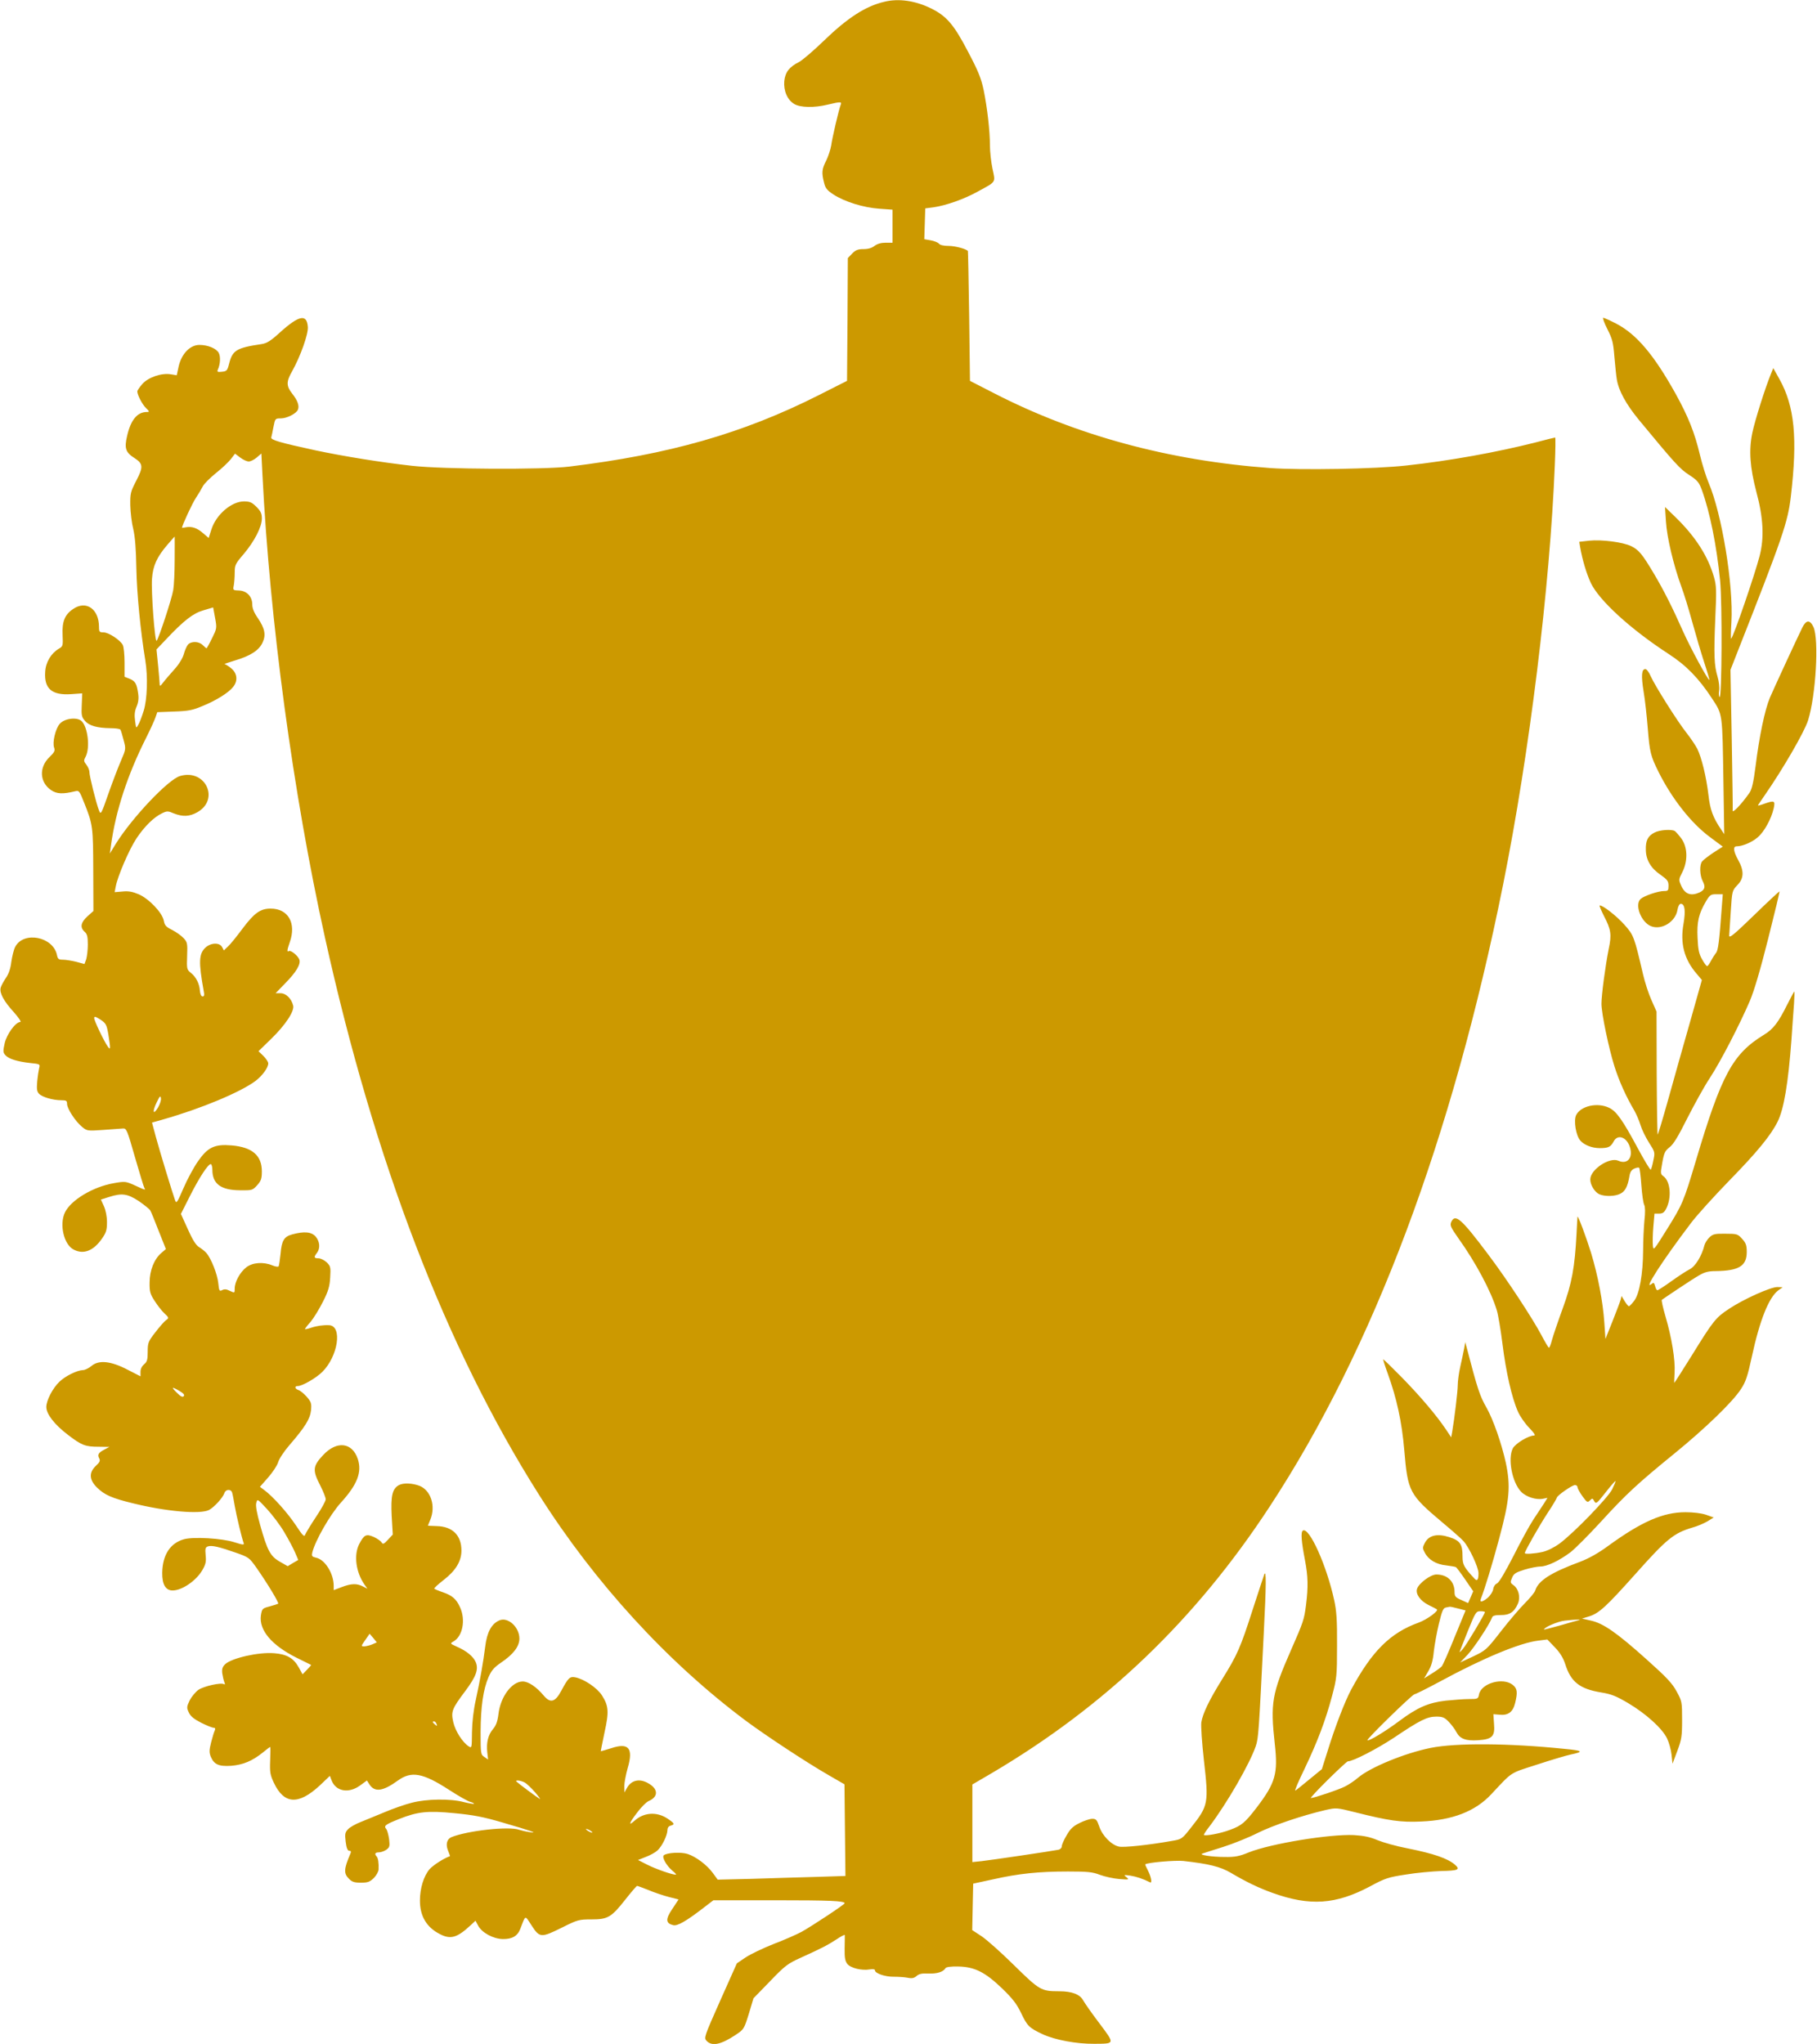 <?xml version="1.0" standalone="no"?>
<!DOCTYPE svg PUBLIC "-//W3C//DTD SVG 20010904//EN"
 "http://www.w3.org/TR/2001/REC-SVG-20010904/DTD/svg10.dtd">
<svg version="1.0" xmlns="http://www.w3.org/2000/svg"
 width="1138pt" height="1280pt" viewBox="0 0 1138 1280"
 preserveAspectRatio="xMidYMid meet">
<g transform="translate(0,1280) scale(0.1,-0.1)"
fill="#cc9900" stroke="none">
<path d="M5539 12789 c-117 -27 -230 -100 -378 -243 -64 -62 -134 -122 -156
-134 -62 -31 -87 -64 -93 -120 -5 -61 19 -117 62 -143 38 -23 125 -25 211 -4
80 19 89 19 80 -2 -12 -32 -53 -207 -59 -253 -4 -25 -18 -68 -31 -95 -28 -54
-30 -76 -14 -139 8 -34 19 -48 59 -74 69 -45 187 -82 286 -89 l84 -6 0 -103 0
-104 -44 0 c-28 0 -52 -7 -69 -20 -16 -13 -40 -20 -69 -20 -35 0 -50 -6 -71
-28 l-27 -28 -2 -384 -3 -385 -180 -91 c-474 -239 -935 -370 -1560 -446 -169
-20 -787 -17 -985 5 -196 22 -425 59 -605 97 -221 48 -281 65 -276 81 2 8 9
38 14 67 10 51 11 52 46 52 39 0 98 31 107 55 10 24 -3 59 -36 100 -37 47 -38
75 -1 139 53 95 102 233 99 278 -6 84 -54 75 -176 -35 -57 -52 -81 -67 -115
-72 -156 -23 -181 -39 -202 -122 -11 -44 -15 -48 -45 -51 -28 -3 -32 -1 -25
15 15 33 17 81 5 103 -15 28 -68 50 -121 50 -59 0 -112 -56 -130 -134 l-12
-56 -37 6 c-58 10 -142 -19 -179 -61 -17 -20 -31 -40 -31 -46 0 -22 30 -80 54
-104 23 -22 23 -25 6 -25 -60 0 -101 -49 -124 -150 -18 -77 -10 -103 47 -139
54 -35 55 -56 10 -142 -35 -68 -38 -78 -37 -153 1 -45 9 -112 19 -151 11 -48
17 -124 19 -245 3 -157 26 -392 56 -575 17 -103 12 -245 -10 -316 -11 -35 -26
-75 -34 -88 -13 -24 -14 -23 -20 25 -5 35 -3 60 9 88 12 28 15 53 10 85 -9 61
-18 76 -55 91 l-30 12 0 90 c0 49 -5 98 -11 109 -16 31 -89 79 -121 79 -25 0
-28 3 -28 34 0 112 -80 168 -161 113 -53 -35 -71 -79 -67 -163 3 -68 2 -72
-23 -86 -49 -29 -83 -85 -86 -146 -7 -105 42 -147 162 -139 l70 5 -3 -73 c-3
-64 -1 -75 20 -99 26 -31 77 -45 160 -46 31 0 59 -4 62 -9 3 -4 12 -34 20 -65
15 -56 15 -57 -16 -129 -17 -39 -53 -133 -79 -207 -45 -130 -48 -134 -59 -105
-18 46 -60 215 -60 240 0 13 -9 33 -19 46 -17 22 -18 26 -4 52 28 55 13 186
-27 222 -29 26 -107 16 -136 -18 -27 -31 -47 -117 -35 -149 7 -19 2 -29 -30
-60 -66 -64 -61 -157 11 -206 35 -24 73 -26 151 -7 24 6 27 2 56 -72 55 -137
56 -151 57 -423 l1 -255 -37 -33 c-43 -39 -48 -70 -18 -97 16 -14 20 -31 20
-80 0 -34 -5 -75 -10 -92 l-11 -30 -52 14 c-28 7 -66 13 -83 13 -26 0 -32 4
-37 28 -23 117 -210 153 -262 52 -9 -17 -19 -59 -24 -93 -5 -42 -16 -75 -34
-101 -15 -22 -30 -50 -33 -62 -8 -32 19 -83 83 -153 31 -35 48 -61 40 -61 -29
0 -85 -76 -98 -134 -11 -49 -10 -58 5 -74 20 -23 74 -40 156 -49 60 -6 62 -7
55 -32 -3 -14 -9 -52 -12 -84 -4 -46 -2 -62 11 -76 19 -21 87 -41 140 -41 31
0 36 -3 36 -23 0 -29 51 -108 93 -143 31 -26 34 -27 132 -20 55 4 111 8 124 9
23 2 27 -7 76 -179 29 -100 55 -186 59 -193 10 -15 6 -15 -60 16 -56 25 -61
26 -129 14 -131 -22 -272 -106 -309 -185 -35 -75 -6 -200 55 -231 62 -33 125
-8 178 69 26 37 31 54 31 103 0 35 -8 74 -19 99 l-19 42 50 16 c82 26 116 21
188 -26 34 -24 67 -50 71 -58 5 -8 29 -66 53 -129 l45 -113 -28 -24 c-45 -38
-74 -109 -74 -185 -1 -57 3 -72 31 -115 17 -27 45 -63 61 -78 30 -28 30 -30
11 -43 -11 -8 -41 -42 -67 -76 -45 -58 -48 -66 -48 -122 0 -50 -4 -63 -22 -78
-14 -12 -23 -29 -23 -47 l0 -29 -80 41 c-105 55 -181 63 -227 24 -17 -14 -41
-26 -54 -26 -36 -1 -110 -37 -147 -73 -42 -40 -82 -117 -82 -158 0 -44 51
-110 135 -174 86 -66 109 -75 193 -75 l67 -1 -30 -16 c-39 -20 -46 -33 -34
-55 8 -15 4 -25 -20 -47 -45 -42 -43 -88 7 -137 46 -45 92 -66 224 -98 210
-52 422 -70 477 -42 33 18 86 76 96 105 8 26 42 28 49 3 3 -9 10 -46 16 -82
11 -64 45 -204 56 -233 5 -13 -5 -12 -58 5 -78 25 -255 35 -315 19 -87 -24
-135 -98 -137 -210 -1 -73 21 -111 65 -111 58 0 147 60 186 127 21 36 25 53
21 93 -4 42 -2 50 14 56 25 8 67 -2 171 -38 86 -30 88 -32 134 -97 72 -103
142 -220 135 -224 -4 -2 -28 -10 -54 -17 -45 -12 -47 -14 -54 -56 -13 -92 67
-187 223 -265 48 -24 89 -44 91 -45 2 -1 -10 -15 -25 -30 l-28 -29 -25 45
c-32 57 -75 81 -153 87 -98 8 -264 -30 -306 -68 -18 -17 -22 -30 -19 -58 3
-20 9 -45 13 -55 5 -13 5 -17 -2 -13 -19 12 -125 -12 -160 -35 -18 -13 -43
-43 -55 -66 -19 -41 -20 -46 -5 -77 11 -24 33 -41 78 -64 34 -17 69 -31 77
-31 10 0 12 -5 7 -17 -5 -10 -15 -44 -23 -75 -12 -48 -12 -63 -2 -89 21 -49
50 -62 128 -57 74 6 132 30 199 84 23 19 43 34 45 34 2 0 2 -38 0 -84 -3 -74
0 -91 23 -140 64 -136 154 -141 288 -17 l63 60 11 -29 c26 -68 106 -83 177
-32 l44 32 16 -25 c33 -50 84 -43 177 24 85 62 157 49 322 -58 59 -38 118 -72
133 -75 14 -4 24 -9 22 -12 -3 -2 -32 3 -64 11 -83 22 -231 20 -324 -4 -41
-10 -118 -37 -170 -59 -52 -22 -120 -49 -151 -62 -31 -12 -67 -32 -79 -45 -19
-20 -21 -30 -15 -79 5 -40 12 -56 22 -56 11 0 13 -5 8 -17 -42 -98 -43 -125
-10 -158 19 -20 34 -25 75 -25 44 0 56 5 81 29 16 16 29 40 30 53 2 41 -3 73
-12 82 -15 16 -10 26 14 26 12 0 33 7 46 16 21 15 23 22 18 66 -4 28 -12 57
-18 64 -17 20 -7 28 81 63 116 46 178 53 349 36 115 -11 179 -23 301 -59 179
-52 227 -69 165 -59 -22 3 -50 10 -63 14 -62 24 -324 -5 -425 -46 -28 -12 -37
-45 -21 -84 8 -19 13 -35 12 -35 -40 -14 -106 -57 -128 -82 -36 -42 -60 -119
-60 -196 0 -98 42 -168 125 -210 67 -35 108 -23 192 55 l31 29 16 -30 c23 -45
95 -84 155 -85 59 -1 93 19 110 65 34 88 27 87 71 19 50 -77 59 -77 192 -11
96 48 104 50 182 50 103 0 125 13 213 125 37 47 70 85 73 85 4 0 35 -12 71
-26 35 -15 92 -34 126 -43 l63 -16 -39 -59 c-44 -65 -42 -90 5 -102 26 -7 81
24 196 113 l56 43 380 0 c356 0 442 -4 442 -19 -1 -8 -202 -141 -270 -179 -30
-16 -109 -51 -175 -76 -66 -26 -145 -64 -175 -84 l-55 -37 -104 -233 c-100
-225 -103 -234 -86 -252 33 -36 89 -25 181 36 53 35 54 37 84 133 l29 97 103
106 c94 98 111 111 193 148 130 59 167 78 224 115 28 19 51 31 52 27 0 -4 0
-41 -1 -83 -1 -60 3 -80 17 -98 21 -26 91 -43 141 -34 21 3 32 1 32 -6 0 -19
65 -41 117 -40 26 0 65 -2 86 -6 29 -6 42 -3 58 11 15 13 33 17 74 15 53 -2
93 10 107 34 5 7 33 11 80 10 102 -2 168 -35 275 -138 64 -62 90 -95 117 -151
40 -84 51 -95 136 -135 78 -36 212 -61 324 -60 130 1 130 -3 31 129 -48 63
-93 128 -101 143 -21 38 -70 57 -151 57 -112 0 -122 6 -282 163 -80 79 -172
161 -204 182 l-58 38 3 145 3 146 125 27 c160 36 285 49 469 49 123 0 154 -3
200 -21 30 -11 84 -23 120 -26 62 -5 65 -4 46 11 -19 15 -18 16 25 10 37 -6
80 -20 123 -42 14 -7 7 34 -13 73 -11 21 -19 39 -17 40 17 12 188 26 238 21
161 -18 233 -36 299 -75 96 -57 176 -95 260 -125 233 -84 396 -73 609 40 96
52 115 58 226 75 66 11 166 20 222 22 106 2 120 9 86 39 -46 40 -133 70 -298
103 -69 13 -153 37 -187 51 -47 20 -85 28 -148 32 -152 7 -519 -53 -658 -108
-60 -25 -88 -30 -150 -29 -84 0 -166 13 -142 21 8 3 67 22 131 42 63 20 160
59 215 87 94 47 280 110 426 144 67 15 69 15 185 -14 210 -53 287 -64 413 -58
197 8 340 64 439 170 136 145 112 130 286 186 88 29 183 57 210 63 87 18 80
25 -37 36 -351 36 -678 38 -838 6 -163 -33 -379 -122 -455 -187 -22 -19 -58
-43 -80 -54 -38 -20 -196 -73 -215 -73 -5 0 43 52 107 115 64 63 120 115 125
115 32 0 179 76 287 147 165 111 209 133 267 133 39 0 51 -5 78 -33 17 -18 39
-47 48 -65 22 -41 58 -55 135 -50 89 6 107 24 100 103 l-4 60 38 -3 c54 -6 84
16 98 72 17 69 14 92 -15 115 -62 49 -197 10 -211 -60 -5 -28 -8 -29 -62 -29
-31 0 -96 -5 -146 -10 -109 -13 -177 -42 -292 -128 -87 -65 -191 -128 -199
-120 -6 7 282 288 295 288 6 0 78 36 160 80 271 147 503 243 616 256 l56 7 47
-49 c33 -34 52 -66 65 -105 35 -112 91 -156 227 -178 61 -10 92 -22 168 -67
111 -66 213 -158 243 -221 12 -25 25 -71 28 -102 l6 -56 30 80 c27 72 30 92
30 195 0 112 -1 117 -34 177 -27 51 -63 89 -187 200 -186 167 -272 227 -349
244 l-57 13 46 14 c62 20 107 62 286 262 200 225 243 259 360 294 30 8 72 26
94 39 l39 24 -48 17 c-30 10 -80 16 -129 16 -140 0 -275 -59 -484 -211 -61
-45 -122 -79 -175 -99 -186 -69 -263 -119 -282 -181 -4 -12 -33 -47 -64 -78
-31 -31 -99 -110 -150 -176 -91 -117 -95 -120 -174 -158 l-82 -38 46 48 c40
42 136 187 154 234 4 11 19 15 54 15 56 -1 85 19 108 72 17 40 4 93 -29 116
-19 13 -20 18 -8 45 10 26 23 34 77 51 36 11 81 20 100 20 42 0 118 36 190 90
28 22 114 108 191 192 159 174 230 239 462 428 189 154 361 320 413 400 30 45
42 80 68 200 50 233 107 374 166 419 l28 20 -34 1 c-42 0 -212 -76 -303 -137
-82 -54 -98 -74 -232 -291 -59 -94 -108 -172 -110 -172 -1 0 0 29 2 64 5 78
-18 220 -57 352 -16 54 -26 101 -23 104 43 30 197 133 233 153 35 21 60 27
105 27 145 2 194 32 194 120 0 40 -5 56 -29 82 -27 30 -32 32 -104 32 -66 1
-78 -2 -100 -22 -14 -13 -28 -36 -32 -50 -17 -68 -57 -133 -93 -151 -20 -10
-72 -44 -115 -75 -43 -31 -82 -56 -87 -56 -4 0 -11 12 -14 26 -6 21 -9 24 -21
14 -58 -48 68 147 245 380 35 47 142 165 236 262 178 182 264 287 307 373 40
80 67 244 87 515 5 80 13 181 16 225 3 44 4 78 1 75 -3 -3 -22 -39 -43 -80
-56 -113 -88 -155 -146 -190 -196 -120 -266 -248 -427 -790 -77 -258 -84 -273
-182 -430 -81 -130 -84 -134 -87 -100 -2 19 -1 72 3 118 l7 82 29 0 c22 0 32
7 44 30 36 69 27 173 -17 204 -19 14 -19 18 -7 85 11 62 17 74 46 97 24 18 54
68 111 182 44 86 106 199 140 250 67 102 186 332 251 483 27 63 67 199 115
390 41 162 73 295 71 297 -1 1 -73 -65 -159 -149 -127 -123 -156 -147 -156
-128 1 13 5 82 10 153 8 127 9 129 41 163 42 42 43 90 5 158 -30 54 -33 85
-10 85 37 0 96 25 132 56 41 34 86 116 101 183 10 47 4 50 -61 27 -21 -8 -38
-12 -38 -10 0 2 20 31 44 66 113 163 247 394 270 467 49 157 69 506 34 584
-22 47 -46 46 -70 -3 -41 -84 -178 -381 -203 -439 -32 -76 -67 -244 -90 -431
-13 -101 -23 -143 -38 -165 -54 -77 -113 -137 -105 -107 1 4 -2 203 -6 442
l-8 435 45 115 c282 716 314 809 333 970 43 366 24 566 -72 737 l-38 68 -14
-35 c-36 -87 -101 -293 -117 -370 -23 -110 -15 -217 25 -370 44 -162 50 -287
21 -400 -31 -120 -163 -505 -179 -520 -2 -3 -2 45 2 106 13 231 -60 677 -143
871 -16 38 -40 115 -54 173 -33 140 -73 240 -153 385 -135 242 -243 371 -371
438 -39 20 -76 37 -82 37 -5 0 6 -32 26 -71 32 -63 37 -85 44 -173 5 -55 11
-119 15 -141 11 -71 59 -158 139 -255 225 -272 256 -307 314 -344 52 -34 62
-46 80 -95 51 -141 92 -347 114 -566 14 -142 11 -739 -3 -730 -5 3 -6 21 -3
40 3 20 -1 58 -10 88 -21 69 -24 134 -14 367 8 172 7 202 -8 255 -38 133 -117
255 -240 375 l-67 65 6 -91 c6 -100 47 -271 95 -404 18 -47 49 -150 71 -230
22 -80 55 -192 74 -250 19 -57 33 -106 32 -108 -7 -6 -119 201 -165 304 -65
147 -123 262 -184 364 -72 121 -93 146 -141 170 -53 25 -182 42 -263 34 l-62
-7 5 -31 c15 -85 40 -167 67 -226 52 -110 249 -290 487 -445 110 -71 189 -152
271 -277 69 -106 66 -85 73 -532 l5 -320 -20 30 c-50 73 -69 124 -79 216 -14
117 -43 234 -70 289 -12 23 -43 69 -70 103 -58 74 -195 292 -222 352 -10 24
-25 44 -33 44 -24 0 -27 -42 -11 -141 9 -52 20 -155 26 -229 12 -151 18 -175
68 -275 83 -166 203 -319 320 -406 l82 -61 -58 -37 c-31 -21 -63 -45 -71 -55
-18 -21 -16 -88 4 -126 18 -35 12 -53 -21 -69 -54 -24 -90 -11 -114 41 -17 38
-17 40 6 85 36 70 34 157 -5 211 -16 22 -35 43 -42 48 -21 12 -95 7 -127 -10
-41 -21 -56 -50 -54 -109 1 -63 32 -115 93 -156 42 -30 49 -39 49 -68 0 -30
-3 -33 -28 -33 -37 0 -122 -29 -146 -49 -40 -35 1 -145 64 -171 66 -27 154 27
166 102 4 23 12 38 21 38 25 0 31 -42 17 -125 -22 -123 4 -223 83 -314 l32
-38 -73 -259 c-41 -142 -102 -361 -137 -486 -35 -125 -65 -225 -67 -223 -2 2
-5 176 -6 387 l-1 383 -31 70 c-18 39 -42 113 -54 165 -55 236 -58 244 -118
311 -50 55 -132 119 -153 119 -4 0 8 -29 26 -65 45 -86 50 -117 30 -210 -20
-100 -45 -286 -45 -341 0 -60 46 -281 82 -394 29 -91 72 -187 124 -275 13 -23
31 -65 39 -92 8 -27 32 -76 53 -109 37 -58 38 -60 27 -111 -5 -28 -13 -54 -16
-58 -4 -3 -41 59 -83 137 -94 175 -133 230 -179 251 -73 35 -178 11 -206 -47
-16 -35 -1 -128 27 -159 24 -28 74 -47 121 -47 53 0 69 7 87 41 26 51 86 27
104 -41 17 -64 -20 -103 -74 -79 -55 25 -176 -55 -176 -117 0 -35 28 -80 57
-93 34 -15 99 -14 132 4 30 15 45 45 56 108 4 27 13 41 31 49 13 6 27 8 30 5
4 -3 10 -53 14 -110 4 -57 12 -112 18 -123 6 -12 7 -47 1 -99 -4 -44 -8 -127
-8 -185 -1 -149 -23 -273 -56 -316 -14 -19 -29 -34 -33 -34 -4 0 -16 14 -27
32 l-19 32 -6 -24 c-4 -14 -27 -74 -51 -135 l-44 -110 -7 103 c-9 131 -40 294
-83 436 -31 100 -83 239 -85 226 -1 -3 -3 -50 -6 -105 -11 -212 -29 -311 -87
-470 -30 -82 -60 -171 -67 -197 -7 -27 -15 -48 -19 -48 -3 0 -24 35 -46 77
-56 106 -218 353 -335 508 -169 225 -206 257 -231 202 -9 -21 -3 -33 46 -103
106 -148 204 -330 240 -451 8 -26 24 -120 35 -208 22 -178 59 -340 97 -425 13
-30 45 -76 71 -102 33 -35 41 -48 29 -48 -34 0 -116 -50 -132 -80 -33 -64 -5
-213 52 -272 31 -32 93 -52 136 -44 l29 6 -21 -34 c-12 -18 -41 -63 -66 -100
-24 -36 -81 -140 -126 -230 -53 -103 -90 -166 -103 -172 -12 -5 -22 -20 -24
-36 -2 -15 -17 -38 -33 -53 -35 -29 -54 -32 -44 -7 25 65 72 218 115 379 65
241 72 326 41 473 -27 122 -79 271 -121 345 -42 74 -55 112 -125 380 l-8 30
-7 -40 c-4 -22 -15 -73 -24 -113 -9 -40 -16 -92 -16 -116 0 -38 -20 -206 -35
-294 l-6 -33 -34 51 c-58 86 -155 201 -274 323 -63 64 -116 116 -118 114 -1
-2 11 -41 28 -87 57 -157 89 -305 104 -480 22 -262 31 -279 240 -455 61 -51
120 -103 131 -116 36 -40 94 -164 94 -201 0 -40 -8 -52 -24 -35 -67 72 -76 88
-76 140 0 77 -15 99 -83 121 -75 24 -128 12 -153 -36 -15 -29 -15 -34 0 -62
23 -44 72 -73 134 -79 29 -4 56 -8 61 -11 4 -3 31 -38 58 -78 l50 -73 -16 -37
-16 -37 -42 19 c-37 16 -43 23 -43 50 0 67 -45 110 -114 110 -36 0 -110 -55
-121 -90 -10 -32 20 -75 72 -101 26 -13 50 -25 52 -27 15 -8 -61 -64 -113 -83
-178 -64 -293 -178 -423 -419 -39 -72 -102 -236 -147 -382 l-37 -117 -77 -63
c-42 -35 -82 -67 -89 -71 -7 -4 19 57 57 135 82 172 132 304 173 458 29 110
31 124 31 315 1 159 -3 217 -18 285 -47 216 -156 459 -196 435 -14 -9 -10 -65
14 -190 18 -95 20 -162 6 -274 -12 -95 -17 -108 -95 -286 -119 -271 -129 -330
-101 -585 21 -187 5 -244 -113 -399 -72 -94 -95 -114 -167 -140 -59 -23 -164
-42 -164 -31 0 4 15 27 34 51 110 145 253 393 291 504 17 51 19 82 50 706 16
310 16 403 3 369 -3 -8 -36 -108 -73 -222 -76 -237 -96 -282 -190 -433 -84
-135 -122 -216 -131 -271 -3 -24 4 -128 16 -236 31 -271 28 -286 -79 -421 -59
-75 -59 -75 -125 -86 -140 -25 -300 -42 -328 -35 -47 10 -104 68 -123 125 -15
43 -20 49 -44 49 -15 0 -51 -12 -79 -26 -41 -20 -59 -37 -82 -78 -17 -28 -30
-59 -30 -68 0 -10 -10 -20 -22 -22 -45 -9 -424 -65 -480 -71 l-58 -6 0 243 0
243 118 69 c713 420 1279 961 1744 1671 650 991 1143 2306 1463 3900 165 823
292 1857 323 2623 4 94 5 172 2 172 -3 0 -57 -13 -120 -30 -244 -62 -543 -116
-810 -145 -194 -22 -665 -30 -855 -16 -632 46 -1215 204 -1730 469 l-150 77
-5 405 c-3 223 -7 406 -8 408 -9 13 -80 32 -120 32 -31 0 -54 5 -61 14 -7 8
-30 17 -52 21 l-40 7 3 96 3 97 53 7 c77 11 193 52 275 98 119 65 112 54 93
144 -9 43 -16 108 -16 145 0 93 -17 237 -39 346 -16 75 -34 120 -98 241 -89
171 -135 224 -233 272 -98 48 -202 63 -291 41z m-3981 -2879 c11 0 34 11 50
25 l29 25 7 -138 c46 -912 191 -1988 391 -2892 311 -1406 759 -2572 1341
-3491 351 -554 805 -1049 1298 -1417 127 -94 379 -260 513 -337 l102 -59 3
-287 3 -287 -190 -6 c-104 -3 -284 -8 -400 -12 l-210 -5 -30 41 c-36 50 -106
103 -159 120 -41 13 -132 8 -149 -9 -12 -12 16 -63 53 -95 18 -14 28 -26 23
-26 -24 0 -124 35 -178 62 l-59 30 48 19 c27 10 60 28 74 41 29 27 61 93 62
126 0 15 7 26 20 29 29 8 25 15 -22 46 -67 43 -147 37 -205 -16 -39 -35 -33
-14 16 50 25 34 58 67 73 74 60 25 62 73 4 108 -57 36 -112 25 -140 -27 l-15
-27 -1 40 c0 22 10 72 21 112 37 125 7 162 -103 125 -35 -11 -64 -19 -65 -19
-1 1 10 54 23 117 29 131 26 167 -16 233 -29 46 -111 102 -167 113 -34 7 -44
-3 -88 -85 -38 -71 -68 -79 -110 -29 -44 53 -95 88 -131 88 -68 0 -139 -95
-152 -203 -6 -48 -15 -73 -35 -96 -30 -36 -42 -84 -35 -146 l5 -44 -23 16
c-23 15 -24 19 -24 157 1 157 16 266 50 344 18 41 34 60 78 90 77 52 115 101
115 151 0 72 -73 138 -127 113 -48 -22 -76 -73 -87 -163 -13 -101 -30 -200
-59 -334 -14 -61 -23 -139 -24 -202 -1 -100 -1 -102 -21 -89 -39 26 -83 95
-96 151 -15 67 -9 83 75 195 68 91 84 136 66 180 -15 36 -57 71 -119 98 -42
19 -43 20 -22 32 58 31 79 135 42 215 -23 52 -50 74 -108 94 -27 9 -50 19 -53
22 -3 3 24 28 59 55 75 58 111 117 111 184 0 95 -56 151 -155 153 -30 1 -55 2
-55 3 0 1 7 18 15 37 35 85 4 183 -67 212 -44 17 -101 20 -129 5 -42 -23 -52
-66 -46 -192 l7 -118 -30 -32 c-26 -28 -32 -31 -40 -17 -5 8 -27 24 -49 34
-48 21 -61 14 -92 -46 -34 -68 -20 -174 33 -251 l19 -27 -28 14 c-38 20 -73
19 -133 -4 l-50 -19 0 26 c0 78 -54 165 -110 177 -26 6 -29 10 -24 33 18 74
112 238 179 312 103 113 133 191 106 273 -35 105 -132 116 -217 25 -65 -69
-68 -95 -19 -189 19 -38 35 -77 35 -88 0 -11 -27 -60 -60 -109 -33 -50 -63
-99 -68 -111 -6 -18 -14 -11 -59 57 -51 77 -143 180 -197 220 l-28 21 51 58
c28 32 57 75 63 96 6 21 37 68 69 105 101 117 131 166 137 220 4 44 1 52 -27
85 -18 20 -41 39 -52 42 -23 8 -26 25 -4 25 28 0 115 50 154 89 99 99 126 287
43 292 -36 2 -79 -4 -114 -16 -21 -7 -38 -11 -38 -8 0 3 16 24 36 46 19 23 54
80 77 126 34 67 42 96 45 152 4 62 2 70 -21 93 -15 14 -38 26 -52 26 -29 0
-31 7 -10 34 22 29 18 71 -8 102 -26 30 -72 34 -146 14 -52 -14 -67 -38 -74
-123 -4 -37 -9 -72 -12 -77 -3 -5 -21 -2 -40 6 -56 23 -123 18 -162 -12 -39
-30 -73 -91 -73 -133 0 -29 0 -29 -30 -15 -21 11 -35 12 -48 5 -18 -9 -20 -5
-25 44 -6 57 -45 155 -75 189 -9 10 -30 27 -45 36 -20 12 -41 46 -71 113 l-43
95 56 111 c59 117 114 201 131 201 5 0 10 -16 10 -35 0 -89 53 -128 173 -129
76 -1 79 0 108 32 24 27 29 41 29 86 0 100 -60 152 -189 163 -107 9 -149 -11
-210 -98 -27 -38 -68 -114 -92 -170 -38 -88 -44 -98 -52 -77 -16 44 -95 303
-120 395 l-25 93 71 20 c241 69 479 169 575 239 44 33 82 84 82 112 0 9 -14
30 -30 46 l-31 30 78 76 c91 88 148 175 139 210 -11 44 -45 77 -79 77 l-31 0
61 63 c68 69 97 118 88 147 -8 24 -54 62 -66 54 -13 -8 -11 7 6 56 42 119 -10
210 -120 210 -64 0 -102 -27 -175 -124 -37 -50 -79 -102 -93 -114 l-25 -24
-11 21 c-16 30 -70 28 -104 -3 -42 -39 -44 -90 -11 -273 5 -24 3 -33 -7 -33
-9 0 -15 14 -17 36 -3 44 -24 86 -57 112 -25 20 -26 25 -23 106 3 78 1 86 -22
111 -14 15 -46 38 -71 51 -39 19 -48 29 -53 58 -10 51 -93 138 -158 166 -38
16 -64 21 -101 17 l-49 -4 7 36 c12 64 84 232 130 301 50 75 108 132 160 157
31 15 37 15 74 -1 56 -22 98 -20 146 7 144 80 51 275 -108 227 -74 -22 -299
-260 -401 -423 l-38 -62 7 50 c29 215 103 442 221 676 26 52 52 109 58 127
l11 32 105 4 c89 3 116 8 177 34 87 35 166 85 193 120 31 38 26 85 -11 116
-17 14 -36 26 -42 27 -7 0 23 10 65 23 95 28 150 63 172 111 23 48 15 89 -29
154 -24 34 -35 62 -35 85 0 50 -34 86 -83 88 -37 1 -39 2 -33 31 3 16 6 53 6
81 0 47 4 56 56 116 68 81 114 170 114 223 0 31 -7 46 -34 73 -28 28 -41 34
-78 34 -78 0 -175 -83 -204 -176 l-17 -53 -34 29 c-37 33 -71 45 -108 38 -14
-3 -25 -4 -25 -3 0 14 65 155 87 187 16 24 35 56 43 72 8 16 45 53 82 83 37
29 79 69 94 88 l26 34 32 -24 c18 -14 42 -25 54 -25z m-464 -613 c0 -78 -4
-164 -9 -192 -8 -52 -91 -304 -104 -318 -11 -11 -35 308 -29 389 6 81 30 135
96 212 24 28 45 52 46 52 0 0 1 -64 0 -143z m234 -494 c-17 -35 -33 -63 -34
-63 -2 0 -13 9 -24 20 -25 25 -72 26 -93 3 -8 -10 -20 -37 -26 -60 -7 -25 -30
-63 -59 -95 -26 -29 -58 -66 -70 -82 -18 -24 -22 -25 -22 -10 0 11 -5 64 -10
118 l-10 99 58 61 c114 121 171 165 236 184 l61 18 12 -65 c12 -65 11 -67 -19
-128z m9456 -1680 c-16 -219 -23 -276 -37 -291 -8 -10 -22 -32 -31 -49 -9 -18
-20 -33 -24 -33 -5 0 -19 19 -32 43 -19 33 -25 60 -28 134 -5 100 7 151 53
229 24 40 29 44 65 44 l40 0 -6 -77z m-10105 -803 c14 -89 14 -99 -4 -74 -25
36 -85 162 -85 178 0 13 7 11 39 -9 35 -24 39 -31 50 -95z m310 -457 c-31 -50
-36 -24 -7 35 19 39 23 43 26 24 2 -12 -7 -39 -19 -59z m136 -1774 c26 -16 33
-25 25 -33 -7 -7 -19 -1 -42 22 -38 37 -33 40 17 11z m8972 -616 c-29 -55
-239 -272 -329 -339 -36 -26 -77 -46 -108 -53 -51 -11 -110 -15 -110 -7 0 12
91 172 142 250 32 48 58 92 58 96 0 13 96 80 114 80 9 0 16 -6 16 -13 0 -8 14
-33 31 -57 28 -39 32 -41 47 -26 15 15 17 14 27 -5 11 -19 16 -15 71 55 32 41
60 73 62 71 2 -2 -8 -25 -21 -52z m-8316 -269 c26 -44 56 -100 67 -126 l20
-47 -33 -19 -33 -20 -49 28 c-60 34 -79 70 -124 231 -20 72 -29 119 -24 137 7
27 7 27 68 -39 34 -37 83 -102 108 -145z m7351 -477 l47 -12 -69 -168 c-37
-92 -73 -174 -80 -182 -7 -8 -34 -28 -62 -45 l-49 -31 27 46 c19 32 29 68 34
123 5 42 19 121 32 174 19 79 27 98 43 101 11 2 22 5 25 5 3 1 26 -4 52 -11z
m168 -23 c0 -11 -113 -201 -137 -229 -13 -16 -23 -25 -21 -20 1 6 25 65 52
133 47 116 51 122 78 122 15 0 28 -2 28 -6z m585 -51 c-11 -3 -64 -17 -117
-33 -54 -15 -98 -26 -98 -25 0 14 86 51 130 56 70 8 114 9 85 2z m-7552 -150
c-16 -7 -38 -12 -50 -13 -23 0 -23 0 5 40 l27 39 23 -27 22 -27 -27 -12z m401
-499 c5 -14 4 -15 -9 -4 -17 14 -19 20 -6 20 5 0 12 -7 15 -16z m553 -367 c12
-7 41 -34 65 -62 23 -27 36 -45 28 -40 -16 9 -128 92 -144 107 -15 13 26 9 51
-5z m423 -313 c0 -2 -9 0 -20 6 -11 6 -20 13 -20 16 0 2 9 0 20 -6 11 -6 20
-13 20 -16z"/>
</g>
</svg>
